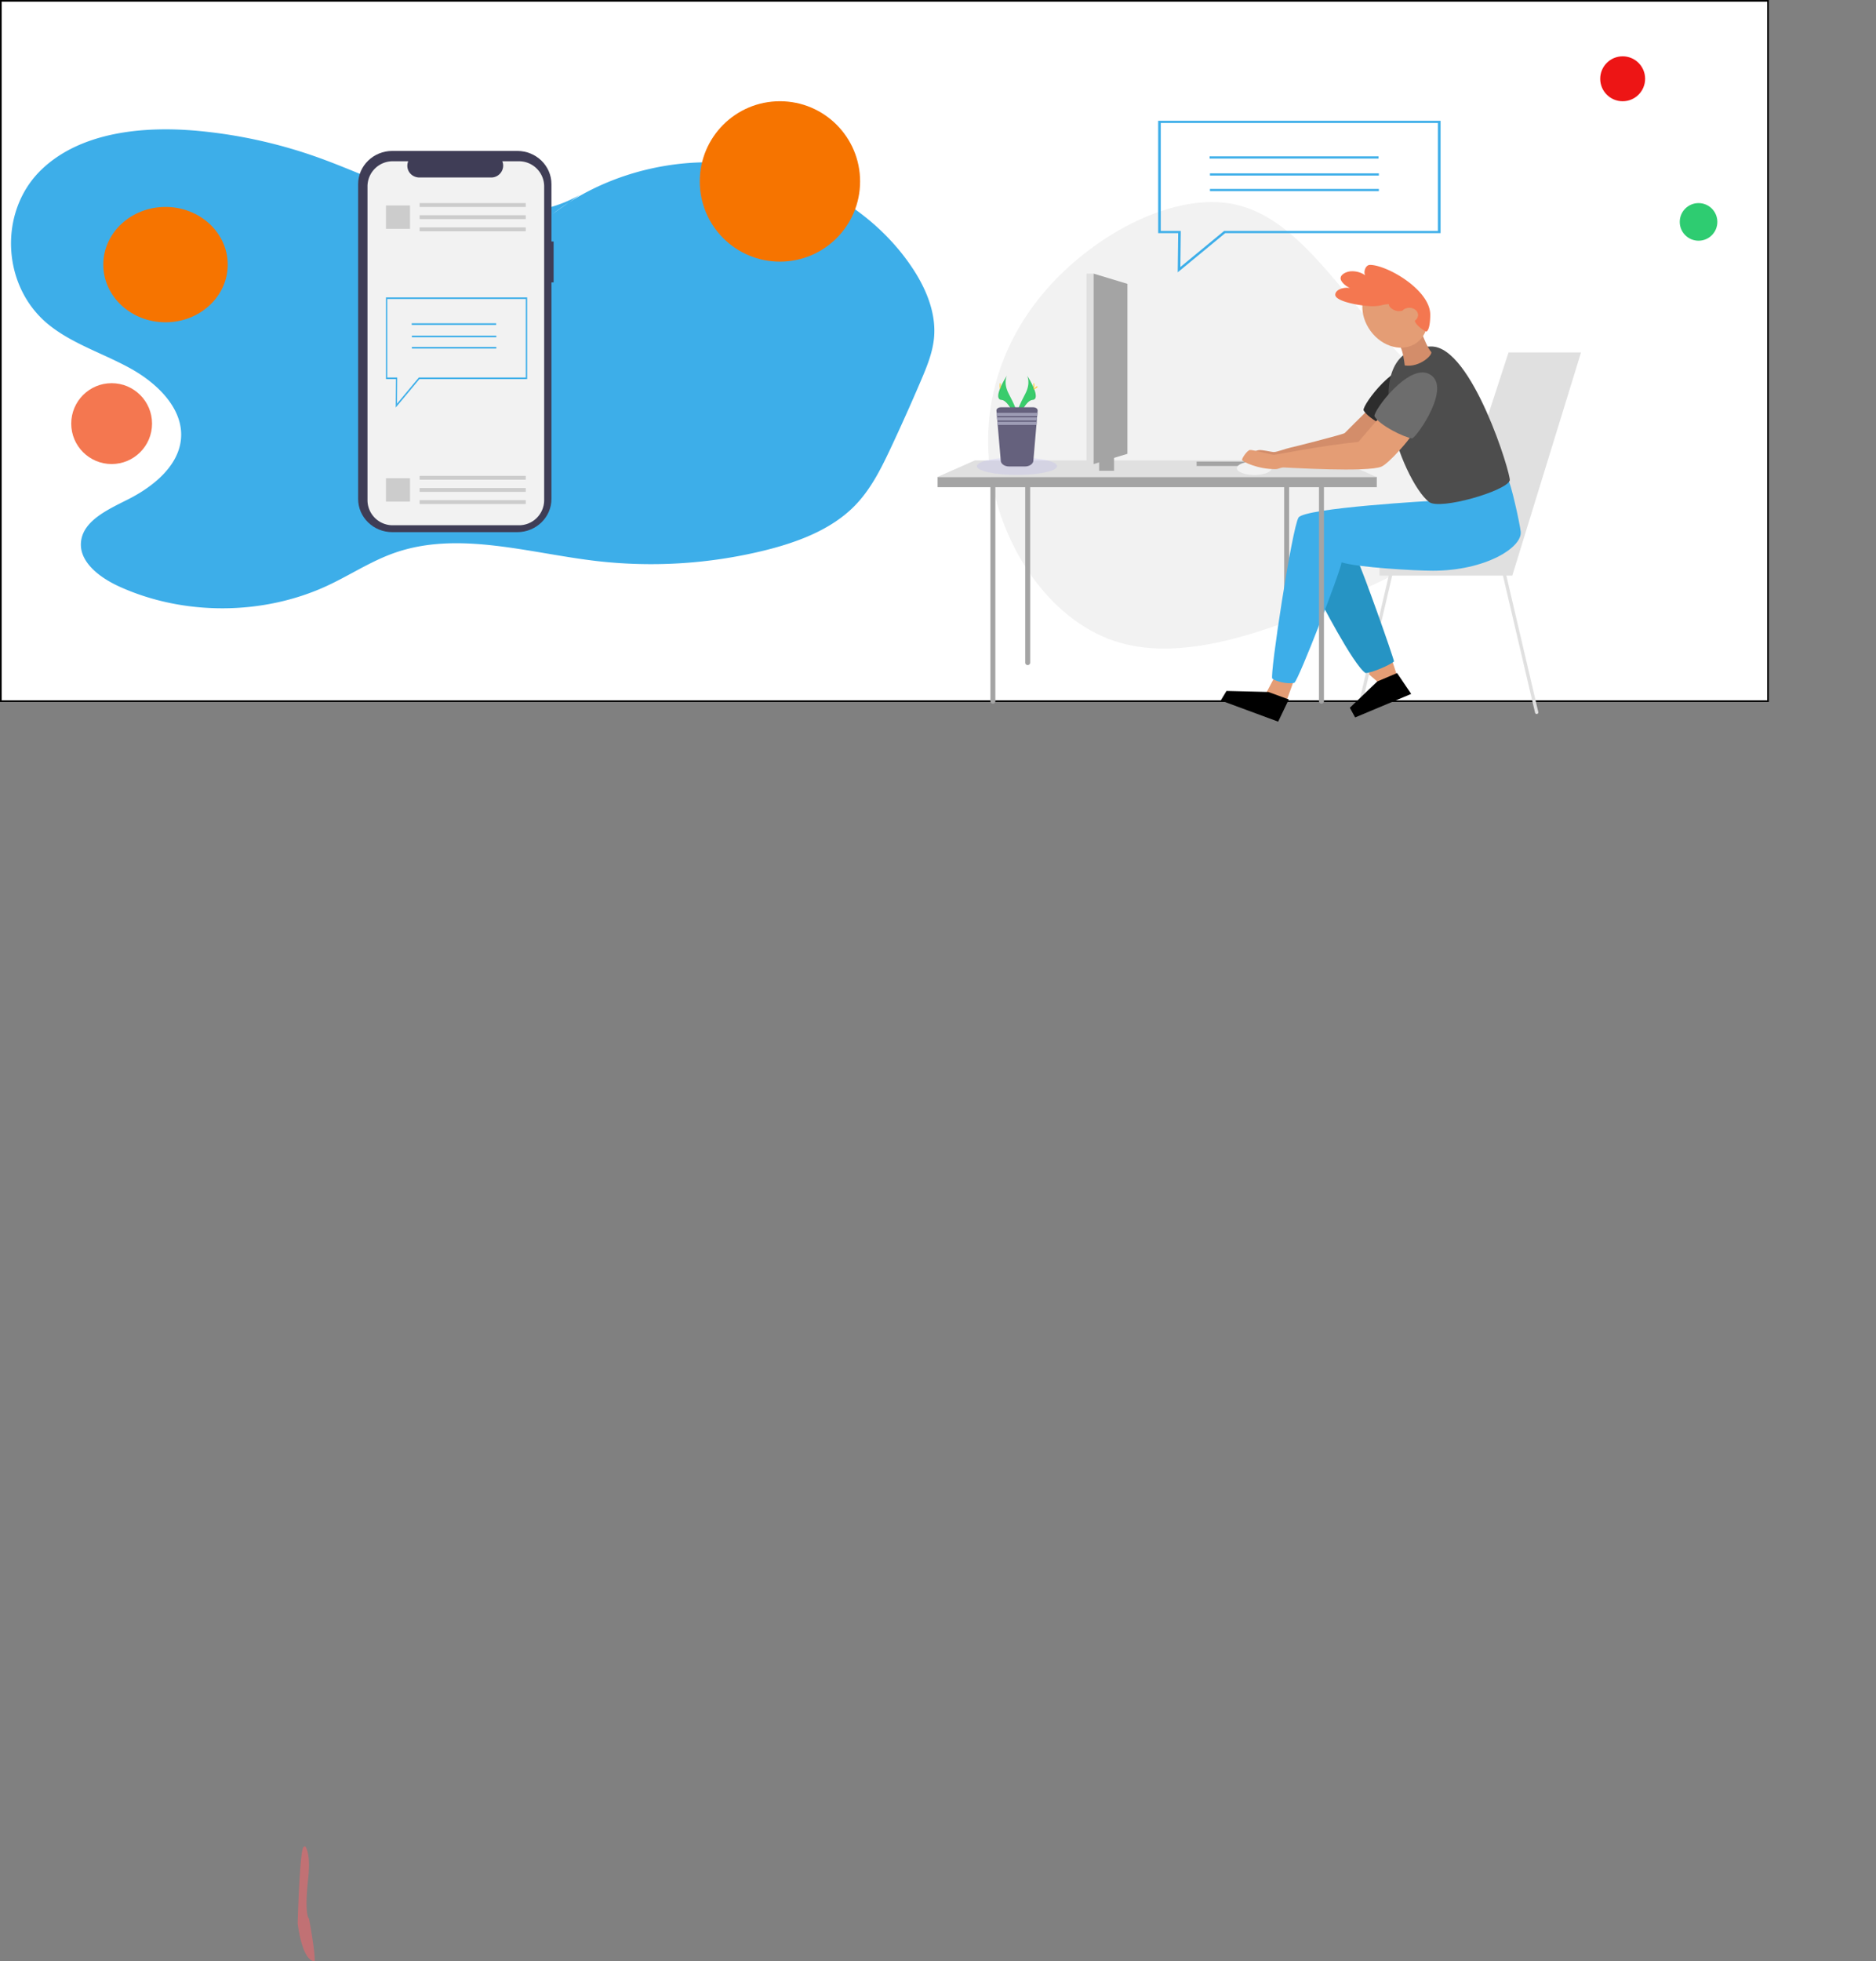 <?xml version="1.0" encoding="UTF-8" standalone="no"?>
<svg
   xmlns:dc="http://purl.org/dc/elements/1.1/"
   xmlns:cc="http://creativecommons.org/ns#"
   xmlns:rdf="http://www.w3.org/1999/02/22-rdf-syntax-ns#"
   xmlns:svg="http://www.w3.org/2000/svg"
   xmlns="http://www.w3.org/2000/svg"
   xmlns:sodipodi="http://sodipodi.sourceforge.net/DTD/sodipodi-0.dtd"
   xmlns:inkscape="http://www.inkscape.org/namespaces/inkscape"
   viewBox="0 0 1133.74 1184.71"
   version="1.1"
   id="svg158"
   sodipodi:docname="notifications.svg"
   inkscape:version="0.92.3 (2405546, 2018-03-11)"
   inkscape:export-filename="/home/arjunth/Desktop/kde-connect/assets/SVG/notifications.png"
   inkscape:export-xdpi="96"
   inkscape:export-ydpi="96">
  <rect x="0" y="0" width="1133.74" height="1184.71" fill="#808080" stroke="none"/>
  <sodipodi:namedview
     pagecolor="#ffffff"
     bordercolor="#666666"
     borderopacity="1"
     objecttolerance="10"
     gridtolerance="10"
     guidetolerance="10"
     inkscape:pageopacity="0"
     inkscape:pageshadow="2"
     inkscape:window-width="1920"
     inkscape:window-height="1015"
     id="namedview160"
     showgrid="false"
     inkscape:zoom="0.19920488"
     inkscape:cx="-251.38305"
     inkscape:cy="1194.7499"
     inkscape:window-x="0"
     inkscape:window-y="0"
     inkscape:window-maximized="1"
     inkscape:current-layer="Layer_9" />
  <defs
     id="defs4">
    <style
       id="style2">.cls-1{fill:#fff;stroke:#000;stroke-miterlimit:10;}.cls-2,.cls-21{fill:#6c63ff;}.cls-3{fill:#f2f2f2;}.cls-4,.cls-7{fill:none;stroke-linecap:round;stroke-linejoin:round;}.cls-4{stroke:#a4a4a4;stroke-width:3px;}.cls-5{fill:#e49d75;}.cls-6{fill:#d38d6a;}.cls-7{stroke:#e0e0e0;stroke-width:2px;}.cls-8{fill:#e0e0e0;}.cls-9{fill:#2694c4;}.cls-10{fill:#3daee9;}.cls-11{fill:#2d2d2d;}.cls-12{fill:#4d4d4d;}.cls-13{fill:#f47750;}.cls-14{fill:#a4a4a4;}.cls-15{fill:#6d6d6d;}.cls-16{fill:#ed1515;}.cls-17{fill:#2ecc71;}.cls-18{fill:#3acc6c;}.cls-19,.cls-21{opacity:0.1;isolation:isolate;}.cls-20{fill:#ffd037;}.cls-22{fill:#65617d;}.cls-23{fill:#9d9cb5;}.cls-24{fill:#c17174;}.cls-25{fill:#f67400;}.cls-26{fill:#3f3d56;}.cls-27{fill:#ccc;}</style>
  </defs>
  <title
     id="title6">notifications</title>
  <g
     id="Layer_10"
     data-name="Layer 10">
    <rect
       class="cls-1"
       x="0.5"
       y="0.5"
       width="1068"
       height="423.03"
       id="rect8" />
  </g>
  <g
     id="Layer_1"
     data-name="Layer 1">
    <path
       class="cls-3"
       d="M836.91,204.66c31,33.87,68.73,61.51,66.68,86.79s-43.89,48-90.27,68.66S716,399.28,676.15,387.69s-68.59-53.4-76.91-95.62,3.6-84.93,33.4-118.55S710,115.21,745.91,123,806,170.73,836.91,204.66Z"
       transform="translate(0.5 0.5)"
       id="path14" />
    <line
       class="cls-4"
       x1="777.57"
       y1="294.28"
       x2="777.57"
       y2="400.26"
       id="line16" />
    <path
       class="cls-5"
       d="M769.34,409.35c-.57,1.17-4.44,8.37-4.44,8.37l12.52,3.95,3.73-10.29Z"
       transform="translate(0.5 0.5)"
       id="path18" />
    <polygon
       class="cls-5"
       points="841.53 399.67 844.11 407.54 832.84 412.1 825.4 405.69 841.53 399.67"
       id="polygon20" />
    <path
       class="cls-6"
       d="M824.88,248.44c-1.29,1.23-11.93,11.8-12.69,12.63s-31.92,8.68-33.56,9-7.55,2.49-9.21,2.49-7-1.46-9.21-1.16-9.27,3.72-8.59,5.09,76.88-3.19,76.88-3.19l8.3-21.41Z"
       transform="translate(0.5 0.5)"
       id="path22" />
    <line
       class="cls-7"
       x1="840.32"
       y1="347.69"
       x2="820.96"
       y2="430.29"
       id="line24" />
    <polygon
       class="cls-8"
       points="911.67 212.91 955.47 212.91 913.94 347.69 833.68 347.69 833.68 338.92 878.62 314.21 911.67 212.91"
       id="polygon26" />
    <path
       class="cls-9"
       d="M820.48,339.46c2.22,3.76,21,56.54,21.47,59.61-2.39,2.07-12.76,6.69-17.18,7-7.5-4.88-28.51-45.92-28.51-45.92S803.41,326.1,820.48,339.46Z"
       transform="translate(0.5 0.5)"
       id="path28" />
    <path
       class="cls-10"
       d="M918.51,320.55c1.2,9.61-21.3,23.69-53.07,23.69-10.49,0-45.21-1.93-55.18-5.05-.52,5.22-25.67,70.4-28.52,72.76-4.68,1-11.61-1.09-13.34-2.54s12-91.49,15.87-97.31,82.27-10.18,82.27-10.18l44.29-12.73C912.46,290.79,917.73,314.44,918.51,320.55Z"
       transform="translate(0.5 0.5)"
       id="path30" />
    <path
       class="cls-11"
       d="M856.4,221.7c14.72,7.11-7.3,38.2-10.08,39-4.44-.42-19.89-7.91-22.79-13.41C822.91,243.9,843.82,215.61,856.4,221.7Z"
       transform="translate(0.5 0.5)"
       id="path32" />
    <path
       class="cls-12"
       d="M864.55,208.79c24.62,0,48.32,77.82,47.35,80.93-2,6.39-42.32,18.07-48.78,13C846.75,290.09,816.58,208.79,864.55,208.79Z"
       transform="translate(0.5 0.5)"
       id="path34" />
    <line
       class="cls-7"
       x1="909.31"
       y1="347.69"
       x2="928.67"
       y2="430.29"
       id="line36" />
    <polygon
       points="778.87 422.49 772.44 435.91 737.77 423.11 741.21 417.36 766.53 417.99 778.87 422.49"
       id="polygon38" />
    <polygon
       points="844.32 406.56 852.84 419.16 818.97 433.36 815.76 427.52 832.32 411.65 844.32 406.56"
       id="polygon40" />
    <path
       class="cls-6"
       d="M858.72,200.23c.56,2.57,4.1,10.34,5.63,11.76s-6.73,9.75-15.92,8.23c-.27-2.62-1.37-10-2.81-11.25S858.72,200.23,858.72,200.23Z"
       transform="translate(0.5 0.5)"
       id="path42" />
    <ellipse
       class="cls-5"
       cx="842.59"
       cy="188.63"
       rx="18.33"
       ry="22.19"
       transform="translate(52.83 537.02) rotate(-36.38)"
       id="ellipse44" />
    <path
       class="cls-13"
       d="M827.45,159.52c10.2,0,36.4,15,36.4,30.09,0,8.1-1.73,10.17-2.39,10.17s-7-4.06-7-7-1.24-7.24-2.46-7.24c-2,0-2.34,1.88-7.49,1.88-2,0-5.67-1.94-5.67-4.18-4.19.06-4.19,1.21-9.92,1.21-6.5,0-22.47-2.72-22.47-6.9,0-2.83,4.46-4.78,8.85-4.09-3-1.32-5.63-4-5.63-5.84,0-2.53,3.84-4.27,6.81-4.27a13.76,13.76,0,0,1,8.09,2.44C823.37,164.07,824.57,159.52,827.45,159.52Z"
       transform="translate(0.5 0.5)"
       id="path46" />
    <ellipse
       class="cls-5"
       cx="851.71"
       cy="190.3"
       rx="5.29"
       ry="4.38"
       id="ellipse48" />
    <rect
       class="cls-14"
       x="566.61"
       y="288.12"
       width="265.43"
       height="6.16"
       id="rect50" />
    <polygon
       class="cls-8"
       points="809.21 278.11 699.32 278.11 699.04 278.11 589.16 278.11 566.61 288.07 699.04 288.07 699.32 288.07 831.76 288.07 809.21 278.11"
       id="polygon52" />
    <line
       class="cls-4"
       x1="600.03"
       y1="294.28"
       x2="600.03"
       y2="423.53"
       id="line54" />
    <line
       class="cls-4"
       x1="621.07"
       y1="294.28"
       x2="621.07"
       y2="400.26"
       id="line56" />
    <line
       class="cls-4"
       x1="798.61"
       y1="294.28"
       x2="798.61"
       y2="423.53"
       id="line58" />
    <rect
       class="cls-14"
       x="723.14"
       y="278.8"
       width="47.06"
       height="2.67"
       id="rect60" />
    <rect
       class="cls-14"
       x="664.25"
       y="275.48"
       width="9.01"
       height="8.88"
       id="rect62" />
    <ellipse
       class="cls-3"
       cx="758.02"
       cy="282.82"
       rx="10.55"
       ry="4.09"
       id="ellipse64" />
    <path
       class="cls-5"
       d="M832.38,252.68c-1.53,1.39-10.93,12.58-11.94,13.76-21.5,2.08-49.91,7.79-51,7.82s-13-3.18-14.59-2.95-4.88,5-4.74,6,9.54,5.69,20.37,5.57c2.05-.12,2.72-1,4.85-1s50.66,3.11,59.09-.54c4.58-2,17.45-17,17.45-18.1S832.38,252.68,832.38,252.68Z"
       transform="translate(0.5 0.5)"
       id="path66" />
    <path
       class="cls-15"
       d="M863,225.32c14.72,7.12-7.29,38.2-10.07,39-4.45-.43-19.89-7.91-22.8-13.41C829.53,247.52,850.44,219.24,863,225.32Z"
       transform="translate(0.5 0.5)"
       id="path68" />
    <rect
       class="cls-8"
       x="656.62"
       y="165.29"
       width="4.31"
       height="115.02"
       id="rect70" />
    <polygon
       class="cls-14"
       points="660.93 165.29 660.93 222.79 660.93 280.3 681.33 274.13 681.33 222.79 681.33 171.46 660.93 165.29"
       id="polygon72" />
  </g>
  <g
     id="Layer_9"
     data-name="Layer 9">
    <circle
       class="cls-16"
       cx="980.64"
       cy="47.59"
       r="13.57"
       id="circle75" />
    <circle
       class="cls-17"
       cx="1026.5"
       cy="134.04"
       r="11.36"
       id="circle77" />
  </g>
  <g
     id="Layer_5"
     data-name="Layer 5">
    <path
       class="cls-10"
       d="M549.27,159c9.39,13.42,16.29,29.14,14.65,45-.9,8.78-4.34,17.13-7.84,25.34q-8.75,20.49-18.22,40.7c-5.94,12.62-12.24,25.41-22.36,35.52-14.05,14-34.12,21.54-54.11,26.47a287.64,287.64,0,0,1-102.51,6.22c-40.37-4.85-82.38-18.11-120.51-4.94-14.52,5-27.25,13.57-41.1,20-38.81,18-86.81,18.21-125.78.45-11.94-5.44-24.45-15-23-27.24,1.45-12.63,16.33-19.28,28.41-25.38,15.63-7.89,30.72-20.47,32-36.85,1.4-17.7-13.84-32.93-30.31-42.1s-35.37-14.93-49.8-26.68C.41,172.43-1.6,127.06,24.62,101.9,48.17,79.31,85.9,75.39,119.7,78.61a297.48,297.48,0,0,1,69.16,15c26.51,9.2,51.51,22.15,78.73,29.41s58.27,8.18,82.21-5.79l-6.59,4.64q-5,3.22-9.71,6.84l9.71-6.84c30.34-19.51,68.9-28,105.53-22.9C489.4,104.69,527,127.09,549.27,159Z"
       transform="translate(0.5 0.5)"
       id="path82" />
    <path
       class="cls-10"
       d="M343.21,121.9l-9.71,6.84Q338.2,125.13,343.21,121.9Z"
       transform="translate(0.5 0.5)"
       id="path84" />
    <path
       class="cls-18"
       d="M620.24,226.43s2.32,4.31-1.07,10.83-6.18,12-5.06,16.08c0,0,5.12-12.1,9.28-12.27S624.82,233.7,620.24,226.43Z"
       transform="translate(0.5 0.5)"
       id="path86" />
    <path
       class="cls-19"
       d="M620.24,226.43a6.32,6.32,0,0,1,.47,1.35c4.06,6.79,6.23,13.13,2.32,13.29-3.63.15-8,9.4-9,11.74,0,.18.08.36.12.53,0,0,5.12-12.1,9.28-12.27S624.82,233.7,620.24,226.43Z"
       transform="translate(0.5 0.5)"
       id="path88" />
    <path
       class="cls-20"
       d="M624.55,231.93a7.21,7.21,0,0,1-.27,2.75,7.45,7.45,0,0,1-.27-2.75c0-1.52.15-.81.3-.81S624.55,230.41,624.55,231.93Z"
       transform="translate(0.5 0.5)"
       id="path90" />
    <path
       class="cls-20"
       d="M626,233.74c-.94.73-1.76,1.17-1.82,1s.63-.92,1.56-1.65.57-.19.65,0S627,233,626,233.74Z"
       transform="translate(0.5 0.5)"
       id="path92" />
    <path
       class="cls-18"
       d="M608,226.43s-2.32,4.31,1.07,10.83,6.18,12,5.05,16.08c0,0-5.11-12.1-9.27-12.27S603.41,233.7,608,226.43Z"
       transform="translate(0.5 0.5)"
       id="path94" />
    <path
       class="cls-19"
       d="M608,226.43a6.32,6.32,0,0,0-.47,1.35c-4.07,6.79-6.23,13.13-2.32,13.29,3.63.15,8,9.4,9,11.74,0,.18-.08.36-.13.53,0,0-5.11-12.1-9.27-12.27S603.41,233.7,608,226.43Z"
       transform="translate(0.5 0.5)"
       id="path96" />
    <path
       class="cls-20"
       d="M603.68,231.93a7.21,7.21,0,0,0,.27,2.75,7.33,7.33,0,0,0,.26-2.75c0-1.52-.14-.81-.29-.81S603.68,230.41,603.68,231.93Z"
       transform="translate(0.5 0.5)"
       id="path98" />
    <ellipse
       class="cls-21"
       cx="614.61"
       cy="281.57"
       rx="24.24"
       ry="5.3"
       id="ellipse100" />
    <path
       class="cls-22"
       d="M626.59,247.53l-.11,1.34-.17,1.91-.06.79-.17,1.91-.07.79-.16,1.9L624,277.83c-.16,1.93-2.38,3.44-5.06,3.44h-9.64c-2.67,0-4.87-1.51-5-3.44l-1.86-21.66-.16-1.91-.07-.79-.17-1.91-.07-.79-.16-1.91-.12-1.34c-.09-1.07,1.13-2,2.63-2H624C625.49,245.52,626.69,246.45,626.59,247.53Z"
       transform="translate(0.5 0.5)"
       id="path102" />
    <polygon
       class="cls-23"
       points="626.98 249.37 626.81 251.28 602.41 251.28 602.25 249.37 626.98 249.37"
       id="polygon104" />
    <polygon
       class="cls-23"
       points="626.75 252.07 626.58 253.98 602.65 253.98 602.48 252.07 626.75 252.07"
       id="polygon106" />
    <polygon
       class="cls-23"
       points="626.51 254.77 626.35 256.67 602.88 256.67 602.72 254.77 626.51 254.77"
       id="polygon108" />
    <path
       class="cls-24"
       d="M189.7,1184.21c-7.82-.2-10.31-22.9-10.31-22.9s1.2-43.21,3.43-46a2.12,2.12,0,0,1,1.13-.6c1.64,2.44,3.08,7.84,1.78,19.72-2.44,22.51.5,23.93.5,23.93S189.9,1177.49,189.7,1184.21Z"
       transform="translate(0.5 0.5)"
       id="path110" />
    <ellipse
       class="cls-25"
       cx="100.02"
       cy="159.84"
       rx="37.6"
       ry="34.84"
       id="ellipse112" />
    <circle
       class="cls-13"
       cx="67.47"
       cy="255.88"
       r="24.42"
       id="circle114" />
    <circle
       class="cls-25"
       cx="471.34"
       cy="109.6"
       r="48.45"
       id="circle116" />
  </g>
  <g
     id="Layer_3"
     data-name="Layer 3">
    <path
       class="cls-26"
       d="M334.06,145.39h-1.3V110.73c0-11.07-9.24-20.06-20.64-20.06H236.57c-11.4,0-20.64,9-20.64,20.06h0V300.88c0,11.08,9.24,20.06,20.64,20.06h75.55c11.4,0,20.64-9,20.64-20.06h0V170.07h1.3Z"
       transform="translate(0.5 0.5)"
       id="path119" />
    <path
       class="cls-3"
       d="M328.36,111.91V301.78a15.21,15.21,0,0,1-15.41,15H237a15.21,15.21,0,0,1-15.41-15V111.91a15.21,15.21,0,0,1,15.41-15h9.22a7,7,0,0,0,4,9.28,7.5,7.5,0,0,0,2.77.53h43.28a7.23,7.23,0,0,0,7.32-7.12,7,7,0,0,0-.54-2.69H313A15.21,15.21,0,0,1,328.36,111.91Z"
       transform="translate(0.5 0.5)"
       id="path121" />
    <rect
       class="cls-27"
       x="253.59"
       y="122.68"
       width="64.14"
       height="2.32"
       id="rect123" />
    <rect
       class="cls-27"
       x="253.59"
       y="130.01"
       width="64.14"
       height="2.32"
       id="rect125" />
    <rect
       class="cls-27"
       x="253.59"
       y="137.35"
       width="64.14"
       height="2.32"
       id="rect127" />
    <rect
       class="cls-27"
       x="233.25"
       y="124.11"
       width="14.53"
       height="14.12"
       id="rect129" />
    <rect
       class="cls-27"
       x="253.59"
       y="287.45"
       width="64.14"
       height="2.32"
       id="rect131" />
    <rect
       class="cls-27"
       x="253.59"
       y="294.79"
       width="64.14"
       height="2.32"
       id="rect133" />
    <rect
       class="cls-27"
       x="253.59"
       y="302.12"
       width="64.14"
       height="2.32"
       id="rect135" />
    <rect
       class="cls-27"
       x="233.25"
       y="288.88"
       width="14.53"
       height="14.12"
       id="rect137" />
  </g>
  <g
     id="Layer_4"
     data-name="Layer 4">
    <path
       class="cls-10"
       d="M238.66,245.68l.14-17.2h-6.05V179.15h85.33v49.33H253Zm-5.11-18.17h6l-.12,15.83,13.2-15.83h64.61V180.12H233.55Z"
       transform="translate(0.5 0.5)"
       id="path140" />
    <rect
       class="cls-10"
       x="248.81"
       y="195.28"
       width="51.04"
       height="0.98"
       id="rect142" />
    <rect
       class="cls-10"
       x="248.9"
       y="202.73"
       width="51.04"
       height="0.98"
       id="rect144" />
    <rect
       class="cls-10"
       x="248.9"
       y="209.57"
       width="51.04"
       height="0.98"
       id="rect146" />
  </g>
  <g
     id="Layer_2"
     data-name="Layer 2">
    <path
       class="cls-10"
       d="M711.24,164l.28-23.66H699.43V72.45H870.09v67.88H739.93ZM701,139h12.1l-.25,21.78L739.28,139H868.5V73.79H701Z"
       transform="translate(0.5 0.5)"
       id="path149" />
    <rect
       class="cls-10"
       x="731.03"
       y="94.45"
       width="102.08"
       height="1.34"
       id="rect151" />
    <rect
       class="cls-10"
       x="731.22"
       y="104.71"
       width="102.08"
       height="1.34"
       id="rect153" />
    <rect
       class="cls-10"
       x="731.22"
       y="114.12"
       width="102.08"
       height="1.34"
       id="rect155" />
  </g>
</svg>
